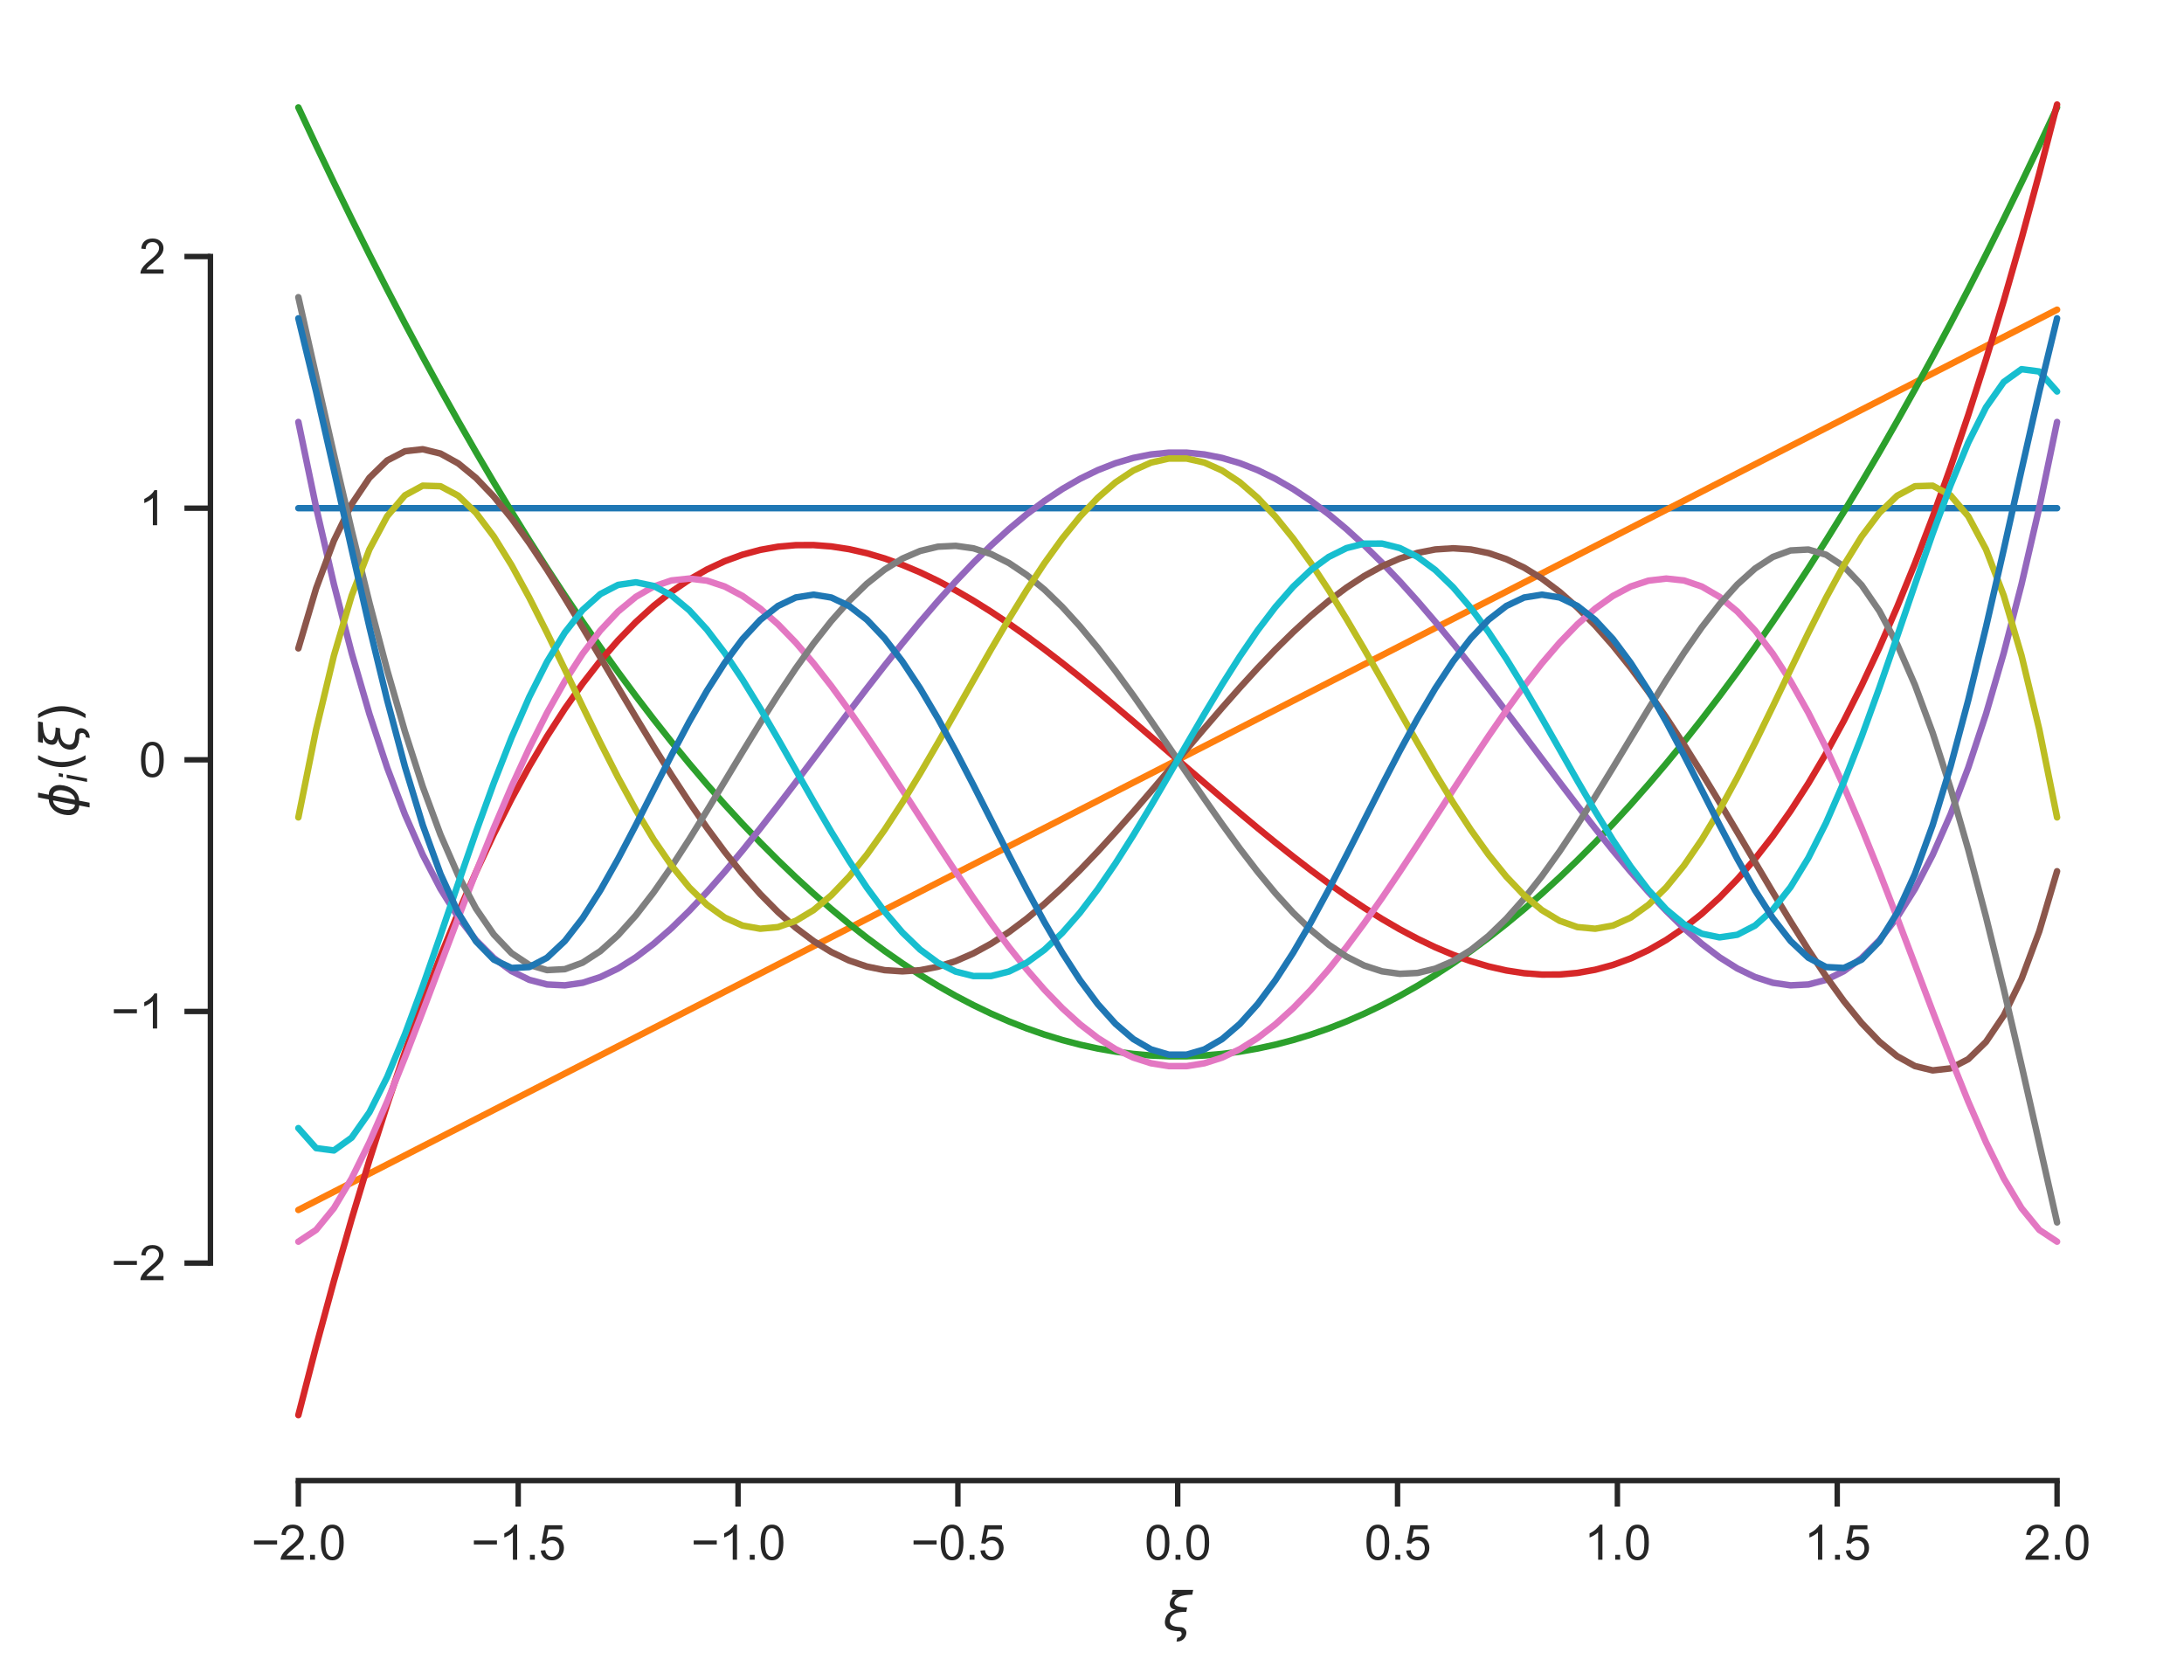 <?xml version="1.0" encoding="utf-8" standalone="no"?>
<!DOCTYPE svg PUBLIC "-//W3C//DTD SVG 1.1//EN"
  "http://www.w3.org/Graphics/SVG/1.1/DTD/svg11.dtd">
<svg xmlns:xlink="http://www.w3.org/1999/xlink" width="403.165pt" height="310.172pt" viewBox="0 0 403.165 310.172" xmlns="http://www.w3.org/2000/svg" version="1.1">
 <defs>
  <style type="text/css">*{stroke-linejoin: round; stroke-linecap: butt}</style>
 </defs>
 <g id="figure_1">
  <g id="patch_1">
   <path d="M 0 310.172 
L 403.165 310.172 
L 403.165 0 
L 0 0 
z
" style="fill: #ffffff"/>
  </g>
  <g id="axes_1">
   <g id="patch_2">
    <path d="M 38.845 273.312 
L 395.965 273.312 
L 395.965 7.2 
L 38.845 7.2 
z
" style="fill: #ffffff"/>
   </g>
   <g id="matplotlib.axis_1">
    <g id="xtick_1">
     <g id="line2d_1">
      <defs>
       <path id="m4824691e54" d="M 0 0 
L 0 4.8 
" style="stroke: #262626"/>
      </defs>
      <g>
       <use xlink:href="#m4824691e54" x="55.078" y="273.312" style="fill: #262626; stroke: #262626"/>
      </g>
     </g>
     <g id="text_1">
      <!-- −2.0 -->
      <g style="fill: #262626" transform="translate(46.392 287.911) scale(0.088 -0.088)">
       <defs>
        <path id="ArialMT-2212" d="M 3381 1997 
L 356 1997 
L 356 2522 
L 3381 2522 
L 3381 1997 
z
" transform="scale(0.016)"/>
        <path id="ArialMT-32" d="M 3222 541 
L 3222 0 
L 194 0 
Q 188 203 259 391 
Q 375 700 629 1000 
Q 884 1300 1366 1694 
Q 2113 2306 2375 2664 
Q 2638 3022 2638 3341 
Q 2638 3675 2398 3904 
Q 2159 4134 1775 4134 
Q 1369 4134 1125 3890 
Q 881 3647 878 3216 
L 300 3275 
Q 359 3922 746 4261 
Q 1134 4600 1788 4600 
Q 2447 4600 2831 4234 
Q 3216 3869 3216 3328 
Q 3216 3053 3103 2787 
Q 2991 2522 2730 2228 
Q 2469 1934 1863 1422 
Q 1356 997 1212 845 
Q 1069 694 975 541 
L 3222 541 
z
" transform="scale(0.016)"/>
        <path id="ArialMT-2e" d="M 581 0 
L 581 641 
L 1222 641 
L 1222 0 
L 581 0 
z
" transform="scale(0.016)"/>
        <path id="ArialMT-30" d="M 266 2259 
Q 266 3072 433 3567 
Q 600 4063 929 4331 
Q 1259 4600 1759 4600 
Q 2128 4600 2406 4451 
Q 2684 4303 2865 4023 
Q 3047 3744 3150 3342 
Q 3253 2941 3253 2259 
Q 3253 1453 3087 958 
Q 2922 463 2592 192 
Q 2263 -78 1759 -78 
Q 1097 -78 719 397 
Q 266 969 266 2259 
z
M 844 2259 
Q 844 1131 1108 757 
Q 1372 384 1759 384 
Q 2147 384 2411 759 
Q 2675 1134 2675 2259 
Q 2675 3391 2411 3762 
Q 2147 4134 1753 4134 
Q 1366 4134 1134 3806 
Q 844 3388 844 2259 
z
" transform="scale(0.016)"/>
       </defs>
       <use xlink:href="#ArialMT-2212"/>
       <use xlink:href="#ArialMT-32" x="58.398"/>
       <use xlink:href="#ArialMT-2e" x="114.014"/>
       <use xlink:href="#ArialMT-30" x="141.797"/>
      </g>
     </g>
    </g>
    <g id="xtick_2">
     <g id="line2d_2">
      <g>
       <use xlink:href="#m4824691e54" x="95.66" y="273.312" style="fill: #262626; stroke: #262626"/>
      </g>
     </g>
     <g id="text_2">
      <!-- −1.5 -->
      <g style="fill: #262626" transform="translate(86.974 287.911) scale(0.088 -0.088)">
       <defs>
        <path id="ArialMT-31" d="M 2384 0 
L 1822 0 
L 1822 3584 
Q 1619 3391 1289 3197 
Q 959 3003 697 2906 
L 697 3450 
Q 1169 3672 1522 3987 
Q 1875 4303 2022 4600 
L 2384 4600 
L 2384 0 
z
" transform="scale(0.016)"/>
        <path id="ArialMT-35" d="M 266 1200 
L 856 1250 
Q 922 819 1161 601 
Q 1400 384 1738 384 
Q 2144 384 2425 690 
Q 2706 997 2706 1503 
Q 2706 1984 2436 2262 
Q 2166 2541 1728 2541 
Q 1456 2541 1237 2417 
Q 1019 2294 894 2097 
L 366 2166 
L 809 4519 
L 3088 4519 
L 3088 3981 
L 1259 3981 
L 1013 2750 
Q 1425 3038 1878 3038 
Q 2478 3038 2890 2622 
Q 3303 2206 3303 1553 
Q 3303 931 2941 478 
Q 2500 -78 1738 -78 
Q 1113 -78 717 272 
Q 322 622 266 1200 
z
" transform="scale(0.016)"/>
       </defs>
       <use xlink:href="#ArialMT-2212"/>
       <use xlink:href="#ArialMT-31" x="58.398"/>
       <use xlink:href="#ArialMT-2e" x="114.014"/>
       <use xlink:href="#ArialMT-35" x="141.797"/>
      </g>
     </g>
    </g>
    <g id="xtick_3">
     <g id="line2d_3">
      <g>
       <use xlink:href="#m4824691e54" x="136.242" y="273.312" style="fill: #262626; stroke: #262626"/>
      </g>
     </g>
     <g id="text_3">
      <!-- −1.0 -->
      <g style="fill: #262626" transform="translate(127.556 287.911) scale(0.088 -0.088)">
       <use xlink:href="#ArialMT-2212"/>
       <use xlink:href="#ArialMT-31" x="58.398"/>
       <use xlink:href="#ArialMT-2e" x="114.014"/>
       <use xlink:href="#ArialMT-30" x="141.797"/>
      </g>
     </g>
    </g>
    <g id="xtick_4">
     <g id="line2d_4">
      <g>
       <use xlink:href="#m4824691e54" x="176.824" y="273.312" style="fill: #262626; stroke: #262626"/>
      </g>
     </g>
     <g id="text_4">
      <!-- −0.5 -->
      <g style="fill: #262626" transform="translate(168.138 287.911) scale(0.088 -0.088)">
       <use xlink:href="#ArialMT-2212"/>
       <use xlink:href="#ArialMT-30" x="58.398"/>
       <use xlink:href="#ArialMT-2e" x="114.014"/>
       <use xlink:href="#ArialMT-35" x="141.797"/>
      </g>
     </g>
    </g>
    <g id="xtick_5">
     <g id="line2d_5">
      <g>
       <use xlink:href="#m4824691e54" x="217.405" y="273.312" style="fill: #262626; stroke: #262626"/>
      </g>
     </g>
     <g id="text_5">
      <!-- 0.0 -->
      <g style="fill: #262626" transform="translate(211.289 287.911) scale(0.088 -0.088)">
       <use xlink:href="#ArialMT-30"/>
       <use xlink:href="#ArialMT-2e" x="55.615"/>
       <use xlink:href="#ArialMT-30" x="83.398"/>
      </g>
     </g>
    </g>
    <g id="xtick_6">
     <g id="line2d_6">
      <g>
       <use xlink:href="#m4824691e54" x="257.987" y="273.312" style="fill: #262626; stroke: #262626"/>
      </g>
     </g>
     <g id="text_6">
      <!-- 0.5 -->
      <g style="fill: #262626" transform="translate(251.871 287.911) scale(0.088 -0.088)">
       <use xlink:href="#ArialMT-30"/>
       <use xlink:href="#ArialMT-2e" x="55.615"/>
       <use xlink:href="#ArialMT-35" x="83.398"/>
      </g>
     </g>
    </g>
    <g id="xtick_7">
     <g id="line2d_7">
      <g>
       <use xlink:href="#m4824691e54" x="298.569" y="273.312" style="fill: #262626; stroke: #262626"/>
      </g>
     </g>
     <g id="text_7">
      <!-- 1.0 -->
      <g style="fill: #262626" transform="translate(292.453 287.911) scale(0.088 -0.088)">
       <use xlink:href="#ArialMT-31"/>
       <use xlink:href="#ArialMT-2e" x="55.615"/>
       <use xlink:href="#ArialMT-30" x="83.398"/>
      </g>
     </g>
    </g>
    <g id="xtick_8">
     <g id="line2d_8">
      <g>
       <use xlink:href="#m4824691e54" x="339.151" y="273.312" style="fill: #262626; stroke: #262626"/>
      </g>
     </g>
     <g id="text_8">
      <!-- 1.5 -->
      <g style="fill: #262626" transform="translate(333.035 287.911) scale(0.088 -0.088)">
       <use xlink:href="#ArialMT-31"/>
       <use xlink:href="#ArialMT-2e" x="55.615"/>
       <use xlink:href="#ArialMT-35" x="83.398"/>
      </g>
     </g>
    </g>
    <g id="xtick_9">
     <g id="line2d_9">
      <g>
       <use xlink:href="#m4824691e54" x="379.733" y="273.312" style="fill: #262626; stroke: #262626"/>
      </g>
     </g>
     <g id="text_9">
      <!-- 2.0 -->
      <g style="fill: #262626" transform="translate(373.617 287.911) scale(0.088 -0.088)">
       <use xlink:href="#ArialMT-32"/>
       <use xlink:href="#ArialMT-2e" x="55.615"/>
       <use xlink:href="#ArialMT-30" x="83.398"/>
      </g>
     </g>
    </g>
    <g id="text_10">
     <!-- $\xi$ -->
     <g style="fill: #262626" transform="translate(214.717 300.956) scale(0.096 -0.096)">
      <defs>
       <path id="DejaVuSans-Oblique-3be" d="M 2016 397 
Q 2428 394 2628 159 
Q 2844 -88 2772 -463 
Q 2700 -822 2422 -1072 
Q 2119 -1344 1609 -1344 
Q 1656 -1109 1700 -872 
Q 1913 -888 2072 -750 
Q 2194 -641 2216 -525 
Q 2247 -359 2175 -222 
Q 2100 -91 1922 -91 
Q -25 -91 241 1275 
Q 422 2213 1516 2488 
Q 663 2600 822 3413 
Q 941 4028 1678 4284 
L 1028 4284 
L 1141 4863 
L 3606 4863 
L 3494 4284 
Q 1528 4284 1350 3375 
Q 1234 2778 2881 2750 
L 2778 2219 
Q 1009 2288 819 1275 
Q 659 428 2016 397 
z
" transform="scale(0.016)"/>
      </defs>
      <use xlink:href="#DejaVuSans-Oblique-3be" transform="translate(0 0.016)"/>
     </g>
    </g>
   </g>
   <g id="matplotlib.axis_2">
    <g id="ytick_1">
     <g id="line2d_10">
      <defs>
       <path id="m43b59e72aa" d="M 0 0 
L -4.8 0 
" style="stroke: #262626"/>
      </defs>
      <g>
       <use xlink:href="#m43b59e72aa" x="38.845" y="233.155" style="fill: #262626; stroke: #262626"/>
      </g>
     </g>
     <g id="text_11">
      <!-- −2 -->
      <g style="fill: #262626" transform="translate(20.512 236.304) scale(0.088 -0.088)">
       <use xlink:href="#ArialMT-2212"/>
       <use xlink:href="#ArialMT-32" x="58.398"/>
      </g>
     </g>
    </g>
    <g id="ytick_2">
     <g id="line2d_11">
      <g>
       <use xlink:href="#m43b59e72aa" x="38.845" y="186.706" style="fill: #262626; stroke: #262626"/>
      </g>
     </g>
     <g id="text_12">
      <!-- −1 -->
      <g style="fill: #262626" transform="translate(20.512 189.855) scale(0.088 -0.088)">
       <use xlink:href="#ArialMT-2212"/>
       <use xlink:href="#ArialMT-31" x="58.398"/>
      </g>
     </g>
    </g>
    <g id="ytick_3">
     <g id="line2d_12">
      <g>
       <use xlink:href="#m43b59e72aa" x="38.845" y="140.256" style="fill: #262626; stroke: #262626"/>
      </g>
     </g>
     <g id="text_13">
      <!-- 0 -->
      <g style="fill: #262626" transform="translate(25.652 143.405) scale(0.088 -0.088)">
       <use xlink:href="#ArialMT-30"/>
      </g>
     </g>
    </g>
    <g id="ytick_4">
     <g id="line2d_13">
      <g>
       <use xlink:href="#m43b59e72aa" x="38.845" y="93.807" style="fill: #262626; stroke: #262626"/>
      </g>
     </g>
     <g id="text_14">
      <!-- 1 -->
      <g style="fill: #262626" transform="translate(25.652 96.956) scale(0.088 -0.088)">
       <use xlink:href="#ArialMT-31"/>
      </g>
     </g>
    </g>
    <g id="ytick_5">
     <g id="line2d_14">
      <g>
       <use xlink:href="#m43b59e72aa" x="38.845" y="47.357" style="fill: #262626; stroke: #262626"/>
      </g>
     </g>
     <g id="text_15">
      <!-- 2 -->
      <g style="fill: #262626" transform="translate(25.652 50.506) scale(0.088 -0.088)">
       <use xlink:href="#ArialMT-32"/>
      </g>
     </g>
    </g>
    <g id="text_16">
     <!-- $\phi_i(\xi)$ -->
     <g style="fill: #262626" transform="translate(14.496 150.912) rotate(-90) scale(0.096 -0.096)">
      <defs>
       <path id="DejaVuSans-Oblique-3d5" d="M 2991 4863 
L 2738 3572 
Q 3363 3572 3684 3094 
Q 4016 2606 3850 1747 
Q 3681 888 3159 400 
Q 2653 -78 2028 -78 
L 1784 -1331 
L 1213 -1331 
L 1456 -78 
Q 834 -78 509 400 
Q 178 888 347 1747 
Q 513 2606 1034 3094 
Q 1544 3572 2166 3572 
L 2419 4863 
L 2991 4863 
z
M 2128 434 
Q 2481 434 2784 756 
Q 3116 1116 3244 1747 
Q 3369 2372 3169 2738 
Q 2991 3059 2638 3059 
L 2128 434 
z
M 1556 434 
L 2066 3059 
Q 1716 3059 1413 2738 
Q 1072 2372 953 1747 
Q 834 1116 1028 756 
Q 1203 434 1556 434 
z
" transform="scale(0.016)"/>
       <path id="DejaVuSans-Oblique-69" d="M 1172 4863 
L 1747 4863 
L 1606 4134 
L 1031 4134 
L 1172 4863 
z
M 909 3500 
L 1484 3500 
L 800 0 
L 225 0 
L 909 3500 
z
" transform="scale(0.016)"/>
       <path id="DejaVuSans-28" d="M 1984 4856 
Q 1566 4138 1362 3434 
Q 1159 2731 1159 2009 
Q 1159 1288 1364 580 
Q 1569 -128 1984 -844 
L 1484 -844 
Q 1016 -109 783 600 
Q 550 1309 550 2009 
Q 550 2706 781 3412 
Q 1013 4119 1484 4856 
L 1984 4856 
z
" transform="scale(0.016)"/>
       <path id="DejaVuSans-29" d="M 513 4856 
L 1013 4856 
Q 1481 4119 1714 3412 
Q 1947 2706 1947 2009 
Q 1947 1309 1714 600 
Q 1481 -109 1013 -844 
L 513 -844 
Q 928 -128 1133 580 
Q 1338 1288 1338 2009 
Q 1338 2731 1133 3434 
Q 928 4138 513 4856 
z
" transform="scale(0.016)"/>
      </defs>
      <use xlink:href="#DejaVuSans-Oblique-3d5" transform="translate(0 0.016)"/>
      <use xlink:href="#DejaVuSans-Oblique-69" transform="translate(65.967 -16.391) scale(0.7)"/>
      <use xlink:href="#DejaVuSans-28" transform="translate(88.149 0.016)"/>
      <use xlink:href="#DejaVuSans-Oblique-3be" transform="translate(127.163 0.016)"/>
      <use xlink:href="#DejaVuSans-29" transform="translate(182.925 0.016)"/>
     </g>
    </g>
   </g>
   <g id="line2d_15">
    <path d="M 55.078 93.807 
L 58.357 93.807 
L 61.637 93.807 
L 64.916 93.807 
L 68.195 93.807 
L 71.475 93.807 
L 74.754 93.807 
L 78.033 93.807 
L 81.313 93.807 
L 84.592 93.807 
L 87.871 93.807 
L 91.151 93.807 
L 94.43 93.807 
L 97.71 93.807 
L 100.989 93.807 
L 104.268 93.807 
L 107.548 93.807 
L 110.827 93.807 
L 114.106 93.807 
L 117.386 93.807 
L 120.665 93.807 
L 123.944 93.807 
L 127.224 93.807 
L 130.503 93.807 
L 133.782 93.807 
L 137.062 93.807 
L 140.341 93.807 
L 143.62 93.807 
L 146.9 93.807 
L 150.179 93.807 
L 153.458 93.807 
L 156.738 93.807 
L 160.017 93.807 
L 163.296 93.807 
L 166.576 93.807 
L 169.855 93.807 
L 173.134 93.807 
L 176.414 93.807 
L 179.693 93.807 
L 182.972 93.807 
L 186.252 93.807 
L 189.531 93.807 
L 192.81 93.807 
L 196.09 93.807 
L 199.369 93.807 
L 202.648 93.807 
L 205.928 93.807 
L 209.207 93.807 
L 212.486 93.807 
L 215.766 93.807 
L 219.045 93.807 
L 222.324 93.807 
L 225.604 93.807 
L 228.883 93.807 
L 232.162 93.807 
L 235.442 93.807 
L 238.721 93.807 
L 242 93.807 
L 245.28 93.807 
L 248.559 93.807 
L 251.838 93.807 
L 255.118 93.807 
L 258.397 93.807 
L 261.676 93.807 
L 264.956 93.807 
L 268.235 93.807 
L 271.514 93.807 
L 274.794 93.807 
L 278.073 93.807 
L 281.352 93.807 
L 284.632 93.807 
L 287.911 93.807 
L 291.19 93.807 
L 294.47 93.807 
L 297.749 93.807 
L 301.029 93.807 
L 304.308 93.807 
L 307.587 93.807 
L 310.867 93.807 
L 314.146 93.807 
L 317.425 93.807 
L 320.705 93.807 
L 323.984 93.807 
L 327.263 93.807 
L 330.543 93.807 
L 333.822 93.807 
L 337.101 93.807 
L 340.381 93.807 
L 343.66 93.807 
L 346.939 93.807 
L 350.219 93.807 
L 353.498 93.807 
L 356.777 93.807 
L 360.057 93.807 
L 363.336 93.807 
L 366.615 93.807 
L 369.895 93.807 
L 373.174 93.807 
L 376.453 93.807 
L 379.733 93.807 
" clip-path="url(#p31d4630a46)" style="fill: none; stroke: #1f77b4; stroke-width: 1.2; stroke-linecap: round"/>
   </g>
   <g id="line2d_16">
    <path d="M 55.078 223.348 
L 58.357 221.669 
L 61.637 219.99 
L 64.916 218.312 
L 68.195 216.633 
L 71.475 214.954 
L 74.754 213.276 
L 78.033 211.597 
L 81.313 209.919 
L 84.592 208.24 
L 87.871 206.561 
L 91.151 204.883 
L 94.43 203.204 
L 97.71 201.525 
L 100.989 199.847 
L 104.268 198.168 
L 107.548 196.49 
L 110.827 194.811 
L 114.106 193.132 
L 117.386 191.454 
L 120.665 189.775 
L 123.944 188.097 
L 127.224 186.418 
L 130.503 184.739 
L 133.782 183.061 
L 137.062 181.382 
L 140.341 179.704 
L 143.62 178.025 
L 146.9 176.346 
L 150.179 174.668 
L 153.458 172.989 
L 156.738 171.31 
L 160.017 169.632 
L 163.296 167.953 
L 166.576 166.275 
L 169.855 164.596 
L 173.134 162.917 
L 176.414 161.239 
L 179.693 159.56 
L 182.972 157.882 
L 186.252 156.203 
L 189.531 154.524 
L 192.81 152.846 
L 196.09 151.167 
L 199.369 149.488 
L 202.648 147.81 
L 205.928 146.131 
L 209.207 144.453 
L 212.486 142.774 
L 215.766 141.095 
L 219.045 139.417 
L 222.324 137.738 
L 225.604 136.06 
L 228.883 134.381 
L 232.162 132.702 
L 235.442 131.024 
L 238.721 129.345 
L 242 127.666 
L 245.28 125.988 
L 248.559 124.309 
L 251.838 122.631 
L 255.118 120.952 
L 258.397 119.273 
L 261.676 117.595 
L 264.956 115.916 
L 268.235 114.238 
L 271.514 112.559 
L 274.794 110.88 
L 278.073 109.202 
L 281.352 107.523 
L 284.632 105.844 
L 287.911 104.166 
L 291.19 102.487 
L 294.47 100.809 
L 297.749 99.13 
L 301.029 97.451 
L 304.308 95.773 
L 307.587 94.094 
L 310.867 92.416 
L 314.146 90.737 
L 317.425 89.058 
L 320.705 87.38 
L 323.984 85.701 
L 327.263 84.022 
L 330.543 82.344 
L 333.822 80.665 
L 337.101 78.987 
L 340.381 77.308 
L 343.66 75.629 
L 346.939 73.951 
L 350.219 72.272 
L 353.498 70.594 
L 356.777 68.915 
L 360.057 67.236 
L 363.336 65.558 
L 366.615 63.879 
L 369.895 62.2 
L 373.174 60.522 
L 376.453 58.843 
L 379.733 57.165 
" clip-path="url(#p31d4630a46)" style="fill: none; stroke: #ff7f0e; stroke-width: 1.2; stroke-linecap: round"/>
   </g>
   <g id="line2d_17">
    <path d="M 55.078 19.825 
L 58.357 26.832 
L 61.637 33.695 
L 64.916 40.415 
L 68.195 46.992 
L 71.475 53.426 
L 74.754 59.718 
L 78.033 65.866 
L 81.313 71.871 
L 84.592 77.733 
L 87.871 83.453 
L 91.151 89.029 
L 94.43 94.462 
L 97.71 99.753 
L 100.989 104.9 
L 104.268 109.905 
L 107.548 114.766 
L 110.827 119.484 
L 114.106 124.06 
L 117.386 128.492 
L 120.665 132.782 
L 123.944 136.928 
L 127.224 140.932 
L 130.503 144.792 
L 133.782 148.51 
L 137.062 152.084 
L 140.341 155.516 
L 143.62 158.805 
L 146.9 161.95 
L 150.179 164.953 
L 153.458 167.813 
L 156.738 170.529 
L 160.017 173.103 
L 163.296 175.534 
L 166.576 177.821 
L 169.855 179.966 
L 173.134 181.968 
L 176.414 183.827 
L 179.693 185.542 
L 182.972 187.115 
L 186.252 188.545 
L 189.531 189.832 
L 192.81 190.976 
L 196.09 191.977 
L 199.369 192.835 
L 202.648 193.549 
L 205.928 194.121 
L 209.207 194.55 
L 212.486 194.836 
L 215.766 194.979 
L 219.045 194.979 
L 222.324 194.836 
L 225.604 194.55 
L 228.883 194.121 
L 232.162 193.549 
L 235.442 192.835 
L 238.721 191.977 
L 242 190.976 
L 245.28 189.832 
L 248.559 188.545 
L 251.838 187.115 
L 255.118 185.542 
L 258.397 183.827 
L 261.676 181.968 
L 264.956 179.966 
L 268.235 177.821 
L 271.514 175.534 
L 274.794 173.103 
L 278.073 170.529 
L 281.352 167.813 
L 284.632 164.953 
L 287.911 161.95 
L 291.19 158.805 
L 294.47 155.516 
L 297.749 152.084 
L 301.029 148.51 
L 304.308 144.792 
L 307.587 140.932 
L 310.867 136.928 
L 314.146 132.782 
L 317.425 128.492 
L 320.705 124.06 
L 323.984 119.484 
L 327.263 114.766 
L 330.543 109.905 
L 333.822 104.9 
L 337.101 99.753 
L 340.381 94.462 
L 343.66 89.029 
L 346.939 83.453 
L 350.219 77.733 
L 353.498 71.871 
L 356.777 65.866 
L 360.057 59.718 
L 363.336 53.426 
L 366.615 46.992 
L 369.895 40.415 
L 373.174 33.695 
L 376.453 26.832 
L 379.733 19.825 
" clip-path="url(#p31d4630a46)" style="fill: none; stroke: #2ca02c; stroke-width: 1.2; stroke-linecap: round"/>
   </g>
   <g id="line2d_18">
    <path d="M 55.078 261.216 
L 58.357 248.523 
L 61.637 236.458 
L 64.916 225.008 
L 68.195 214.159 
L 71.475 203.898 
L 74.754 194.214 
L 78.033 185.092 
L 81.313 176.52 
L 84.592 168.485 
L 87.871 160.974 
L 91.151 153.974 
L 94.43 147.472 
L 97.71 141.455 
L 100.989 135.911 
L 104.268 130.826 
L 107.548 126.187 
L 110.827 121.982 
L 114.106 118.197 
L 117.386 114.82 
L 120.665 111.837 
L 123.944 109.236 
L 127.224 107.003 
L 130.503 105.127 
L 133.782 103.593 
L 137.062 102.39 
L 140.341 101.503 
L 143.62 100.92 
L 146.9 100.628 
L 150.179 100.615 
L 153.458 100.867 
L 156.738 101.371 
L 160.017 102.114 
L 163.296 103.084 
L 166.576 104.267 
L 169.855 105.651 
L 173.134 107.223 
L 176.414 108.969 
L 179.693 110.877 
L 182.972 112.933 
L 186.252 115.126 
L 189.531 117.441 
L 192.81 119.866 
L 196.09 122.389 
L 199.369 124.995 
L 202.648 127.673 
L 205.928 130.409 
L 209.207 133.19 
L 212.486 136.003 
L 215.766 138.836 
L 219.045 141.676 
L 222.324 144.509 
L 225.604 147.322 
L 228.883 150.103 
L 232.162 152.839 
L 235.442 155.517 
L 238.721 158.123 
L 242 160.646 
L 245.28 163.071 
L 248.559 165.386 
L 251.838 167.579 
L 255.118 169.636 
L 258.397 171.543 
L 261.676 173.289 
L 264.956 174.861 
L 268.235 176.245 
L 271.514 177.428 
L 274.794 178.398 
L 278.073 179.141 
L 281.352 179.645 
L 284.632 179.897 
L 287.911 179.884 
L 291.19 179.592 
L 294.47 179.009 
L 297.749 178.123 
L 301.029 176.919 
L 304.308 175.385 
L 307.587 173.509 
L 310.867 171.276 
L 314.146 168.675 
L 317.425 165.693 
L 320.705 162.315 
L 323.984 158.53 
L 327.263 154.325 
L 330.543 149.686 
L 333.822 144.601 
L 337.101 139.057 
L 340.381 133.04 
L 343.66 126.538 
L 346.939 119.538 
L 350.219 112.027 
L 353.498 103.992 
L 356.777 95.42 
L 360.057 86.298 
L 363.336 76.614 
L 366.615 66.353 
L 369.895 55.504 
L 373.174 44.054 
L 376.453 31.989 
L 379.733 19.296 
" clip-path="url(#p31d4630a46)" style="fill: none; stroke: #d62728; stroke-width: 1.2; stroke-linecap: round"/>
   </g>
   <g id="line2d_19">
    <path d="M 55.078 77.892 
L 58.357 93.657 
L 61.637 107.846 
L 64.916 120.535 
L 68.195 131.8 
L 71.475 141.716 
L 74.754 150.355 
L 78.033 157.79 
L 81.313 164.089 
L 84.592 169.32 
L 87.871 173.55 
L 91.151 176.843 
L 94.43 179.263 
L 97.71 180.871 
L 100.989 181.727 
L 104.268 181.888 
L 107.548 181.413 
L 110.827 180.355 
L 114.106 178.769 
L 117.386 176.705 
L 120.665 174.215 
L 123.944 171.346 
L 127.224 168.145 
L 130.503 164.659 
L 133.782 160.93 
L 137.062 157 
L 140.341 152.911 
L 143.62 148.701 
L 146.9 144.406 
L 150.179 140.063 
L 153.458 135.706 
L 156.738 131.367 
L 160.017 127.077 
L 163.296 122.865 
L 166.576 118.758 
L 169.855 114.782 
L 173.134 110.962 
L 176.414 107.32 
L 179.693 103.878 
L 182.972 100.654 
L 186.252 97.666 
L 189.531 94.931 
L 192.81 92.464 
L 196.09 90.276 
L 199.369 88.38 
L 202.648 86.785 
L 205.928 85.5 
L 209.207 84.53 
L 212.486 83.881 
L 215.766 83.555 
L 219.045 83.555 
L 222.324 83.881 
L 225.604 84.53 
L 228.883 85.5 
L 232.162 86.785 
L 235.442 88.38 
L 238.721 90.276 
L 242 92.464 
L 245.28 94.931 
L 248.559 97.666 
L 251.838 100.654 
L 255.118 103.878 
L 258.397 107.32 
L 261.676 110.962 
L 264.956 114.782 
L 268.235 118.758 
L 271.514 122.865 
L 274.794 127.077 
L 278.073 131.367 
L 281.352 135.706 
L 284.632 140.063 
L 287.911 144.406 
L 291.19 148.7 
L 294.47 152.911 
L 297.749 157 
L 301.029 160.93 
L 304.308 164.659 
L 307.587 168.145 
L 310.867 171.346 
L 314.146 174.214 
L 317.425 176.705 
L 320.705 178.769 
L 323.984 180.355 
L 327.263 181.413 
L 330.543 181.888 
L 333.822 181.727 
L 337.101 180.871 
L 340.381 179.263 
L 343.66 176.843 
L 346.939 173.55 
L 350.219 169.32 
L 353.498 164.089 
L 356.777 157.79 
L 360.057 150.355 
L 363.336 141.716 
L 366.615 131.8 
L 369.895 120.535 
L 373.174 107.846 
L 376.453 93.658 
L 379.733 77.892 
" clip-path="url(#p31d4630a46)" style="fill: none; stroke: #9467bd; stroke-width: 1.2; stroke-linecap: round"/>
   </g>
   <g id="line2d_20">
    <path d="M 55.078 119.686 
L 58.357 108.611 
L 61.637 99.807 
L 64.916 93.068 
L 68.195 88.194 
L 71.475 84.996 
L 74.754 83.297 
L 78.033 82.926 
L 81.313 83.723 
L 84.592 85.538 
L 87.871 88.227 
L 91.151 91.657 
L 94.43 95.703 
L 97.71 100.248 
L 100.989 105.183 
L 104.268 110.406 
L 107.548 115.823 
L 110.827 121.349 
L 114.106 126.903 
L 117.386 132.414 
L 120.665 137.815 
L 123.944 143.048 
L 127.224 148.06 
L 130.503 152.803 
L 133.782 157.237 
L 137.062 161.326 
L 140.341 165.041 
L 143.62 168.356 
L 146.9 171.253 
L 150.179 173.715 
L 153.458 175.733 
L 156.738 177.301 
L 160.017 178.417 
L 163.296 179.083 
L 166.576 179.304 
L 169.855 179.091 
L 173.134 178.455 
L 176.414 177.413 
L 179.693 175.982 
L 182.972 174.185 
L 186.252 172.045 
L 189.531 169.588 
L 192.81 166.842 
L 196.09 163.836 
L 199.369 160.603 
L 202.648 157.174 
L 205.928 153.583 
L 209.207 149.867 
L 212.486 146.059 
L 215.766 142.196 
L 219.045 138.316 
L 222.324 134.453 
L 225.604 130.645 
L 228.883 126.928 
L 232.162 123.338 
L 235.442 119.909 
L 238.721 116.676 
L 242 113.67 
L 245.28 110.924 
L 248.559 108.467 
L 251.838 106.326 
L 255.118 104.53 
L 258.397 103.099 
L 261.676 102.057 
L 264.956 101.421 
L 268.235 101.208 
L 271.514 101.429 
L 274.794 102.095 
L 278.073 103.211 
L 281.352 104.779 
L 284.632 106.797 
L 287.911 109.259 
L 291.19 112.156 
L 294.47 115.471 
L 297.749 119.186 
L 301.029 123.275 
L 304.308 127.709 
L 307.587 132.452 
L 310.867 137.464 
L 314.146 142.697 
L 317.425 148.098 
L 320.705 153.609 
L 323.984 159.163 
L 327.263 164.689 
L 330.543 170.106 
L 333.822 175.329 
L 337.101 180.264 
L 340.381 184.809 
L 343.66 188.855 
L 346.939 192.285 
L 350.219 194.975 
L 353.498 196.789 
L 356.777 197.586 
L 360.057 197.215 
L 363.336 195.516 
L 366.615 192.318 
L 369.895 187.444 
L 373.174 180.705 
L 376.453 171.902 
L 379.733 160.826 
" clip-path="url(#p31d4630a46)" style="fill: none; stroke: #8c564b; stroke-width: 1.2; stroke-linecap: round"/>
   </g>
   <g id="line2d_21">
    <path d="M 55.078 229.199 
L 58.357 227.029 
L 61.637 223.018 
L 64.916 217.522 
L 68.195 210.865 
L 71.475 203.34 
L 74.754 195.21 
L 78.033 186.712 
L 81.313 178.055 
L 84.592 169.423 
L 87.871 160.979 
L 91.151 152.861 
L 94.43 145.189 
L 97.71 138.062 
L 100.989 131.56 
L 104.268 125.749 
L 107.548 120.677 
L 110.827 116.378 
L 114.106 112.872 
L 117.386 110.169 
L 120.665 108.266 
L 123.944 107.15 
L 127.224 106.799 
L 130.503 107.183 
L 133.782 108.265 
L 137.062 110.002 
L 140.341 112.344 
L 143.62 115.237 
L 146.9 118.624 
L 150.179 122.446 
L 153.458 126.638 
L 156.738 131.137 
L 160.017 135.877 
L 163.296 140.793 
L 166.576 145.819 
L 169.855 150.891 
L 173.134 155.947 
L 176.414 160.925 
L 179.693 165.767 
L 182.972 170.416 
L 186.252 174.821 
L 189.531 178.932 
L 192.81 182.704 
L 196.09 186.097 
L 199.369 189.074 
L 202.648 191.605 
L 205.928 193.661 
L 209.207 195.222 
L 212.486 196.272 
L 215.766 196.8 
L 219.045 196.8 
L 222.324 196.272 
L 225.604 195.222 
L 228.883 193.661 
L 232.162 191.605 
L 235.442 189.074 
L 238.721 186.097 
L 242 182.704 
L 245.28 178.932 
L 248.559 174.821 
L 251.838 170.416 
L 255.118 165.767 
L 258.397 160.925 
L 261.676 155.947 
L 264.956 150.892 
L 268.235 145.819 
L 271.514 140.793 
L 274.794 135.877 
L 278.073 131.137 
L 281.352 126.638 
L 284.632 122.446 
L 287.911 118.625 
L 291.19 115.237 
L 294.47 112.344 
L 297.749 110.002 
L 301.029 108.266 
L 304.308 107.183 
L 307.587 106.799 
L 310.867 107.15 
L 314.146 108.266 
L 317.425 110.169 
L 320.705 112.872 
L 323.984 116.378 
L 327.263 120.677 
L 330.543 125.749 
L 333.822 131.56 
L 337.101 138.062 
L 340.381 145.189 
L 343.66 152.861 
L 346.939 160.979 
L 350.219 169.423 
L 353.498 178.054 
L 356.777 186.712 
L 360.057 195.21 
L 363.336 203.34 
L 366.615 210.865 
L 369.895 217.522 
L 373.174 223.018 
L 376.453 227.029 
L 379.733 229.199 
" clip-path="url(#p31d4630a46)" style="fill: none; stroke: #e377c2; stroke-width: 1.2; stroke-linecap: round"/>
   </g>
   <g id="line2d_22">
    <path d="M 55.078 54.861 
L 58.357 69.401 
L 61.637 83.859 
L 64.916 97.902 
L 68.195 111.254 
L 71.475 123.697 
L 74.754 135.058 
L 78.033 145.211 
L 81.313 154.068 
L 84.592 161.577 
L 87.871 167.718 
L 91.151 172.498 
L 94.43 175.946 
L 97.71 178.115 
L 100.989 179.073 
L 104.268 178.903 
L 107.548 177.699 
L 110.827 175.567 
L 114.106 172.615 
L 117.386 168.96 
L 120.665 164.718 
L 123.944 160.01 
L 127.224 154.95 
L 130.503 149.656 
L 133.782 144.238 
L 137.062 138.803 
L 140.341 133.451 
L 143.62 128.275 
L 146.9 123.362 
L 150.179 118.79 
L 153.458 114.626 
L 156.738 110.931 
L 160.017 107.755 
L 163.296 105.14 
L 166.576 103.115 
L 169.855 101.703 
L 173.134 100.915 
L 176.414 100.754 
L 179.693 101.213 
L 182.972 102.279 
L 186.252 103.927 
L 189.531 106.128 
L 192.81 108.842 
L 196.09 112.025 
L 199.369 115.628 
L 202.648 119.594 
L 205.928 123.864 
L 209.207 128.373 
L 212.486 133.057 
L 215.766 137.845 
L 219.045 142.668 
L 222.324 147.456 
L 225.604 152.139 
L 228.883 156.649 
L 232.162 160.919 
L 235.442 164.885 
L 238.721 168.487 
L 242 171.671 
L 245.28 174.385 
L 248.559 176.585 
L 251.838 178.233 
L 255.118 179.299 
L 258.397 179.759 
L 261.676 179.598 
L 264.956 178.81 
L 268.235 177.397 
L 271.514 175.373 
L 274.794 172.757 
L 278.073 169.581 
L 281.352 165.886 
L 284.632 161.723 
L 287.911 157.15 
L 291.19 152.237 
L 294.47 147.061 
L 297.749 141.709 
L 301.029 136.274 
L 304.308 130.856 
L 307.587 125.562 
L 310.867 120.502 
L 314.146 115.793 
L 317.425 111.552 
L 320.705 107.897 
L 323.984 104.945 
L 327.263 102.812 
L 330.543 101.609 
L 333.822 101.439 
L 337.101 102.397 
L 340.381 104.566 
L 343.66 108.014 
L 346.939 112.794 
L 350.219 118.935 
L 353.498 126.444 
L 356.777 135.301 
L 360.057 145.454 
L 363.336 156.816 
L 366.615 169.258 
L 369.895 182.611 
L 373.174 196.653 
L 376.453 211.111 
L 379.733 225.651 
" clip-path="url(#p31d4630a46)" style="fill: none; stroke: #7f7f7f; stroke-width: 1.2; stroke-linecap: round"/>
   </g>
   <g id="line2d_23">
    <path d="M 55.078 150.885 
L 58.357 134.663 
L 61.637 121.018 
L 64.916 109.955 
L 68.195 101.415 
L 71.475 95.29 
L 74.754 91.43 
L 78.033 89.652 
L 81.313 89.752 
L 84.592 91.504 
L 87.871 94.676 
L 91.151 99.029 
L 94.43 104.324 
L 97.71 110.329 
L 100.989 116.816 
L 104.268 123.572 
L 107.548 130.396 
L 110.827 137.106 
L 114.106 143.534 
L 117.386 149.534 
L 120.665 154.979 
L 123.944 159.761 
L 127.224 163.796 
L 130.503 167.016 
L 133.782 169.378 
L 137.062 170.854 
L 140.341 171.436 
L 143.62 171.135 
L 146.9 169.976 
L 150.179 168 
L 153.458 165.262 
L 156.738 161.827 
L 160.017 157.772 
L 163.296 153.182 
L 166.576 148.15 
L 169.855 142.771 
L 173.134 137.148 
L 176.414 131.383 
L 179.693 125.579 
L 182.972 119.837 
L 186.252 114.257 
L 189.531 108.934 
L 192.81 103.957 
L 196.09 99.408 
L 199.369 95.363 
L 202.648 91.887 
L 205.928 89.036 
L 209.207 86.857 
L 212.486 85.385 
L 215.766 84.643 
L 219.045 84.643 
L 222.324 85.385 
L 225.604 86.857 
L 228.883 89.036 
L 232.162 91.886 
L 235.442 95.362 
L 238.721 99.408 
L 242 103.956 
L 245.28 108.934 
L 248.559 114.257 
L 251.838 119.837 
L 255.118 125.578 
L 258.397 131.382 
L 261.676 137.148 
L 264.956 142.771 
L 268.235 148.149 
L 271.514 153.182 
L 274.794 157.772 
L 278.073 161.827 
L 281.352 165.261 
L 284.632 168 
L 287.911 169.976 
L 291.19 171.135 
L 294.47 171.436 
L 297.749 170.853 
L 301.029 169.378 
L 304.308 167.016 
L 307.587 163.796 
L 310.867 159.761 
L 314.146 154.979 
L 317.425 149.534 
L 320.705 143.534 
L 323.984 137.106 
L 327.263 130.397 
L 330.543 123.572 
L 333.822 116.816 
L 337.101 110.329 
L 340.381 104.325 
L 343.66 99.029 
L 346.939 94.676 
L 350.219 91.504 
L 353.498 89.752 
L 356.777 89.653 
L 360.057 91.43 
L 363.336 95.29 
L 366.615 101.415 
L 369.895 109.955 
L 373.174 121.018 
L 376.453 134.663 
L 379.733 150.885 
" clip-path="url(#p31d4630a46)" style="fill: none; stroke: #bcbd22; stroke-width: 1.2; stroke-linecap: round"/>
   </g>
   <g id="line2d_24">
    <path d="M 55.078 208.244 
L 58.357 211.937 
L 61.637 212.365 
L 64.916 210.002 
L 68.195 205.325 
L 71.475 198.807 
L 74.754 190.904 
L 78.033 182.048 
L 81.313 172.639 
L 84.592 163.041 
L 87.871 153.581 
L 91.151 144.542 
L 94.43 136.165 
L 97.71 128.647 
L 100.989 122.144 
L 104.268 116.768 
L 107.548 112.594 
L 110.827 109.659 
L 114.106 107.965 
L 117.386 107.484 
L 120.665 108.159 
L 123.944 109.912 
L 127.224 112.639 
L 130.503 116.224 
L 133.782 120.536 
L 137.062 125.434 
L 140.341 130.772 
L 143.62 136.399 
L 146.9 142.167 
L 150.179 147.93 
L 153.458 153.549 
L 156.738 158.892 
L 160.017 163.839 
L 163.296 168.28 
L 166.576 172.123 
L 169.855 175.288 
L 173.134 177.712 
L 176.414 179.349 
L 179.693 180.17 
L 182.972 180.164 
L 186.252 179.336 
L 189.531 177.707 
L 192.81 175.315 
L 196.09 172.212 
L 199.369 168.464 
L 202.648 164.148 
L 205.928 159.353 
L 209.207 154.175 
L 212.486 148.72 
L 215.766 143.096 
L 219.045 137.415 
L 222.324 131.791 
L 225.604 126.335 
L 228.883 121.158 
L 232.162 116.363 
L 235.442 112.047 
L 238.721 108.299 
L 242 105.196 
L 245.28 102.804 
L 248.559 101.175 
L 251.838 100.347 
L 255.118 100.341 
L 258.397 101.162 
L 261.676 102.8 
L 264.956 105.224 
L 268.235 108.389 
L 271.514 112.231 
L 274.794 116.673 
L 278.073 121.62 
L 281.352 126.963 
L 284.632 132.582 
L 287.911 138.345 
L 291.19 144.114 
L 294.47 149.741 
L 297.749 155.078 
L 301.029 159.976 
L 304.308 164.288 
L 307.587 167.873 
L 310.867 170.601 
L 314.146 172.353 
L 317.425 173.029 
L 320.705 172.548 
L 323.984 170.854 
L 327.263 167.918 
L 330.543 163.744 
L 333.822 158.368 
L 337.101 151.865 
L 340.381 144.347 
L 343.66 135.969 
L 346.939 126.93 
L 350.219 117.47 
L 353.498 107.873 
L 356.777 98.464 
L 360.057 89.607 
L 363.336 81.704 
L 366.615 75.186 
L 369.895 70.51 
L 373.174 68.146 
L 376.453 68.575 
L 379.733 72.268 
" clip-path="url(#p31d4630a46)" style="fill: none; stroke: #17becf; stroke-width: 1.2; stroke-linecap: round"/>
   </g>
   <g id="line2d_25">
    <path d="M 55.078 58.763 
L 58.357 72.299 
L 61.637 86.743 
L 64.916 101.42 
L 68.195 115.749 
L 71.475 129.248 
L 74.754 141.526 
L 78.033 152.286 
L 81.313 161.32 
L 84.592 168.499 
L 87.871 173.767 
L 91.151 177.137 
L 94.43 178.678 
L 97.71 178.509 
L 100.989 176.789 
L 104.268 173.709 
L 107.548 169.484 
L 110.827 164.345 
L 114.106 158.532 
L 117.386 152.285 
L 120.665 145.841 
L 123.944 139.425 
L 127.224 133.25 
L 130.503 127.506 
L 133.782 122.364 
L 137.062 117.967 
L 140.341 114.434 
L 143.62 111.855 
L 146.9 110.288 
L 150.179 109.768 
L 153.458 110.297 
L 156.738 111.853 
L 160.017 114.388 
L 163.296 117.832 
L 166.576 122.094 
L 169.855 127.064 
L 173.134 132.618 
L 176.414 138.622 
L 179.693 144.931 
L 182.972 151.398 
L 186.252 157.87 
L 189.531 164.2 
L 192.81 170.244 
L 196.09 175.864 
L 199.369 180.935 
L 202.648 185.345 
L 205.928 188.995 
L 209.207 191.805 
L 212.486 193.714 
L 215.766 194.679 
L 219.045 194.679 
L 222.324 193.714 
L 225.604 191.806 
L 228.883 188.996 
L 232.162 185.346 
L 235.442 180.936 
L 238.721 175.865 
L 242 170.244 
L 245.28 164.201 
L 248.559 157.871 
L 251.838 151.398 
L 255.118 144.932 
L 258.397 138.623 
L 261.676 132.619 
L 264.956 127.064 
L 268.235 122.095 
L 271.514 117.833 
L 274.794 114.389 
L 278.073 111.853 
L 281.352 110.297 
L 284.632 109.768 
L 287.911 110.289 
L 291.19 111.855 
L 294.47 114.435 
L 297.749 117.967 
L 301.029 122.364 
L 304.308 127.506 
L 307.587 133.249 
L 310.867 139.425 
L 314.146 145.84 
L 317.425 152.285 
L 320.705 158.532 
L 323.984 164.345 
L 327.263 169.484 
L 330.543 173.708 
L 333.822 176.788 
L 337.101 178.509 
L 340.381 178.678 
L 343.66 177.137 
L 346.939 173.767 
L 350.219 168.498 
L 353.498 161.32 
L 356.777 152.286 
L 360.057 141.526 
L 363.336 129.248 
L 366.615 115.75 
L 369.895 101.42 
L 373.174 86.744 
L 376.453 72.3 
L 379.733 58.764 
" clip-path="url(#p31d4630a46)" style="fill: none; stroke: #1f77b4; stroke-width: 1.2; stroke-linecap: round"/>
   </g>
   <g id="patch_3">
    <path d="M 38.845 233.155 
L 38.845 47.357 
" style="fill: none; stroke: #262626; stroke-linejoin: miter; stroke-linecap: square"/>
   </g>
   <g id="patch_4">
    <path d="M 55.078 273.312 
L 379.733 273.312 
" style="fill: none; stroke: #262626; stroke-linejoin: miter; stroke-linecap: square"/>
   </g>
  </g>
 </g>
 <defs>
  <clipPath id="p31d4630a46">
   <rect x="38.845" y="7.2" width="357.12" height="266.112"/>
  </clipPath>
 </defs>
</svg>
